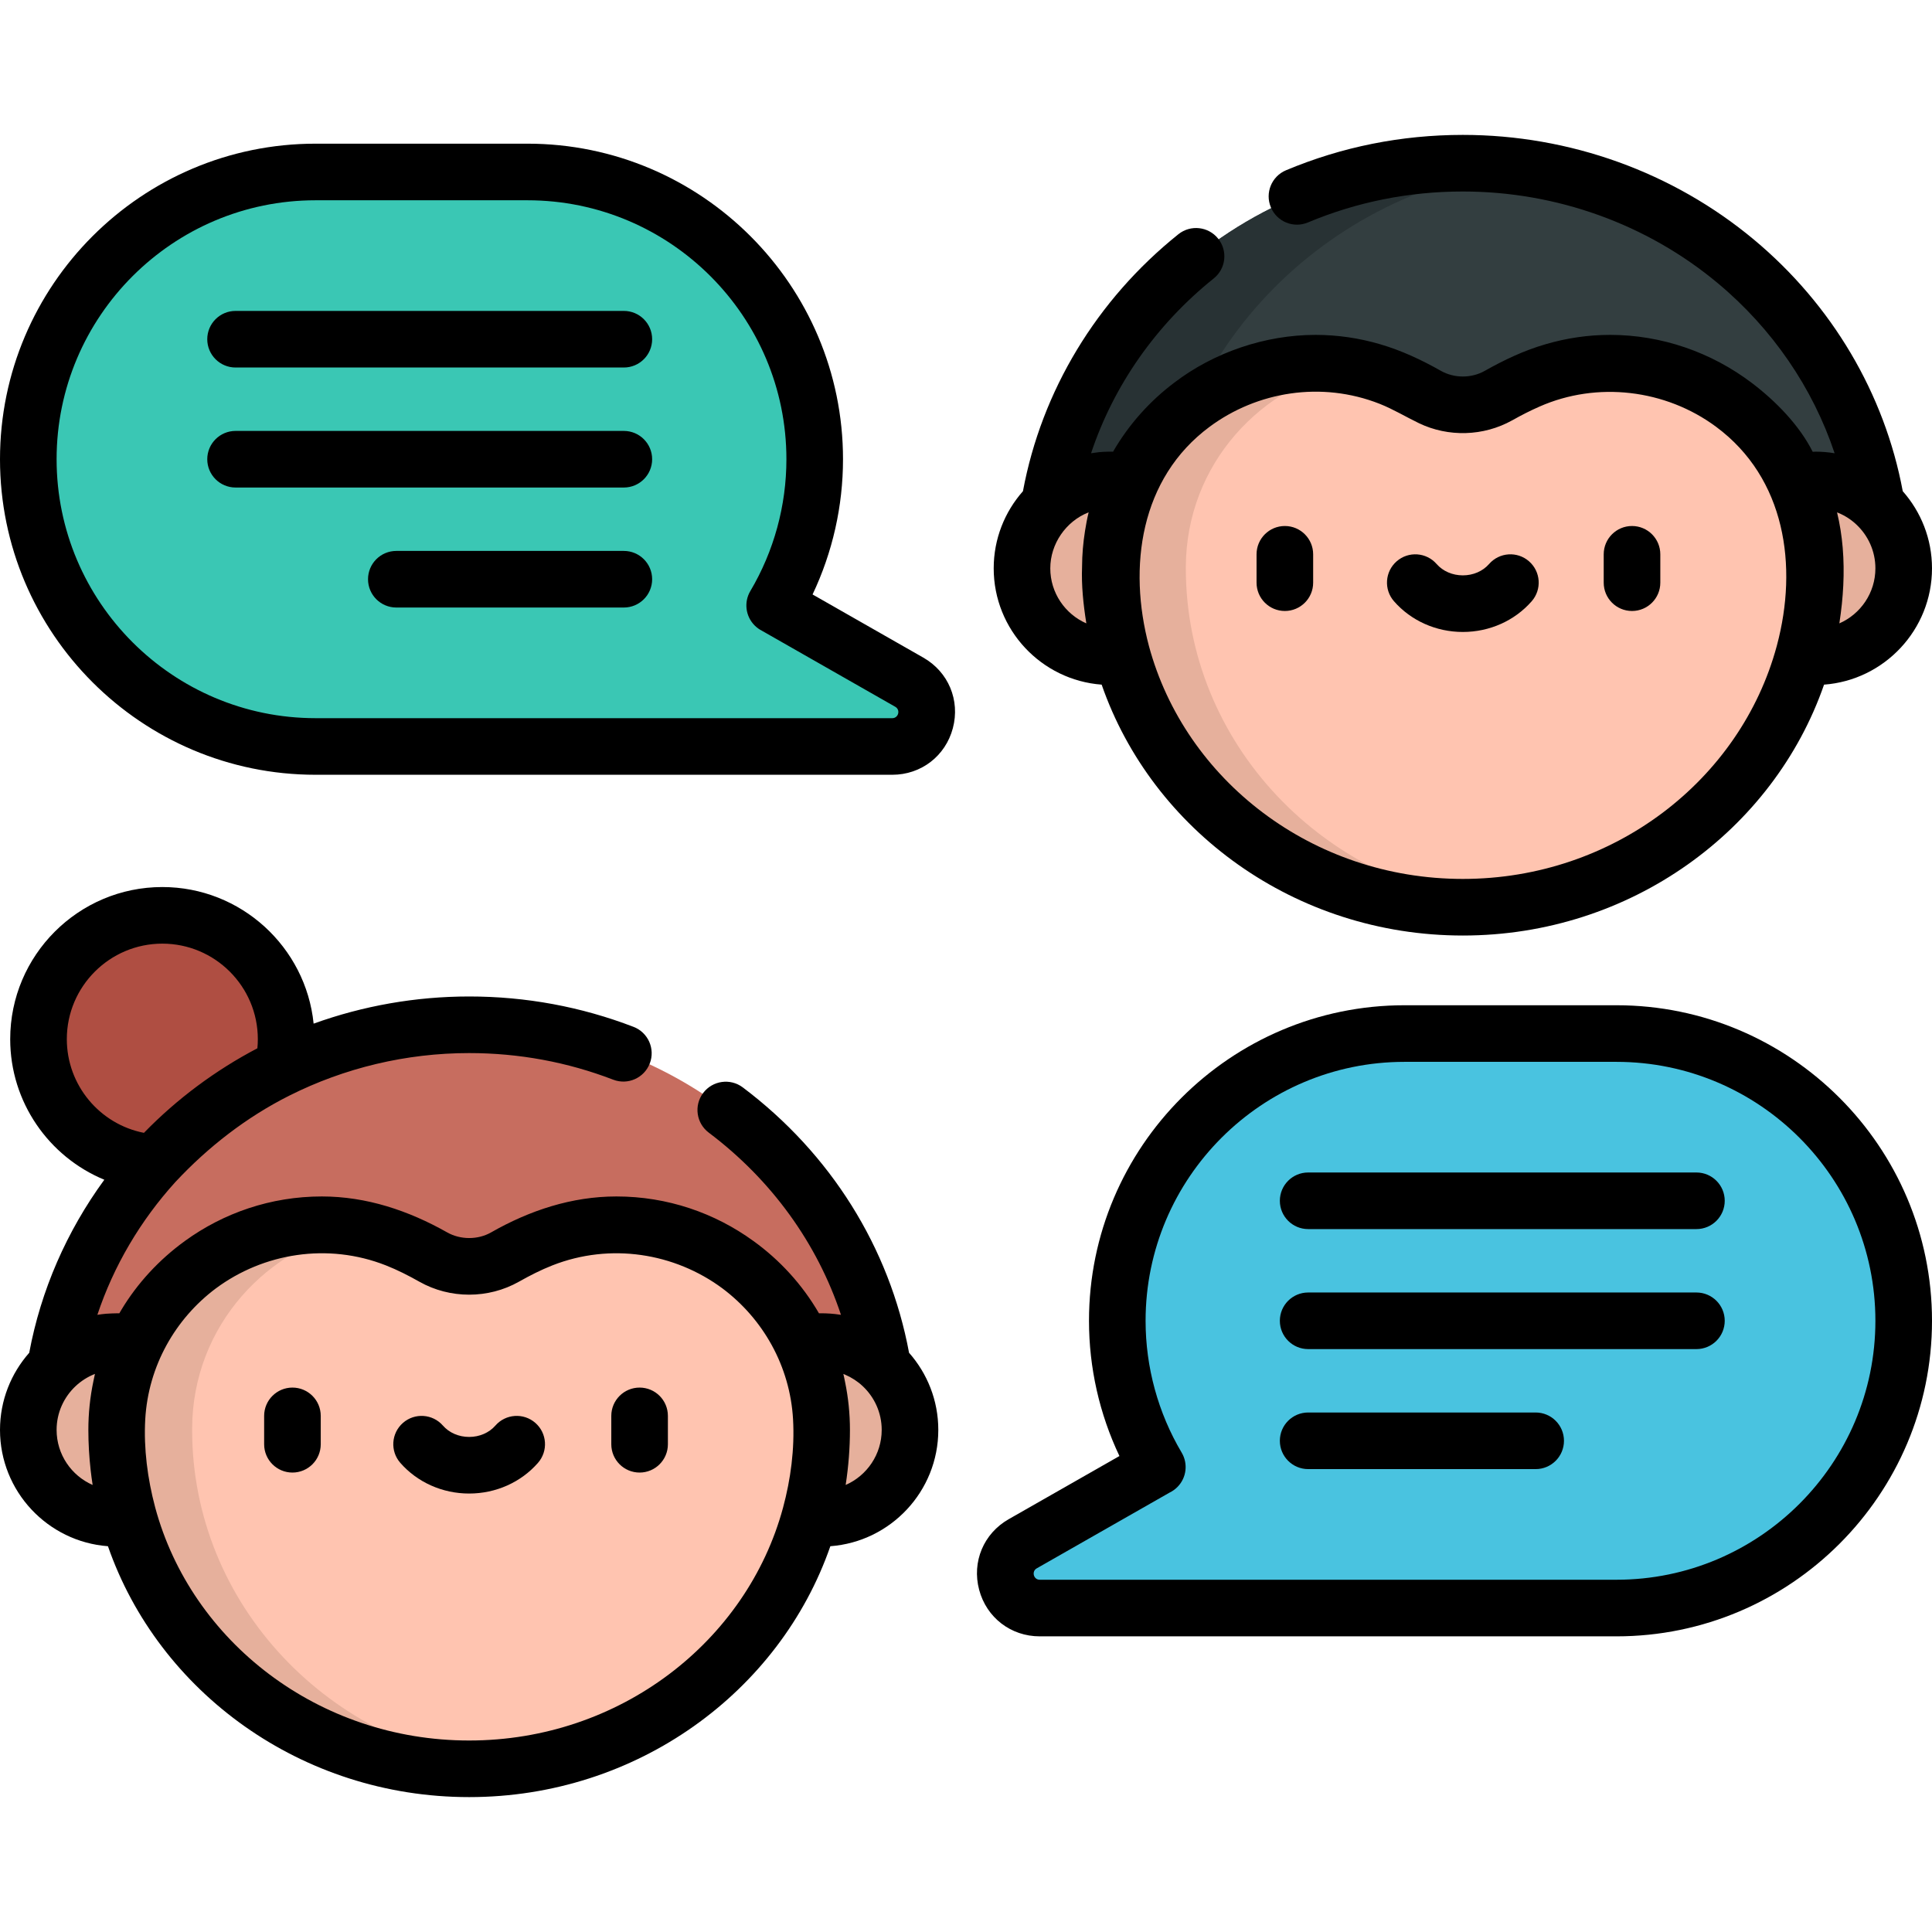 <?xml version="1.0" encoding="iso-8859-1"?>
<!-- Generator: Adobe Illustrator 19.0.0, SVG Export Plug-In . SVG Version: 6.00 Build 0)  -->
<svg version="1.1" id="Capa_1" xmlns="http://www.w3.org/2000/svg" xmlns:xlink="http://www.w3.org/1999/xlink" x="0px" y="0px"
	 viewBox="0 0 512 512" style="enable-background:new 0 0 512 512;" xml:space="preserve">
<circle style="fill:#AF4E42;" cx="43.02" cy="275.38" r="32.809"/>
<path style="fill:#C76D5F;" d="M235.299,378.941c0-59.201-49.78-107.365-110.968-107.365S13.363,319.741,13.363,378.941H235.299z"/>
<circle style="fill:#E6B09C;" cx="217.74" cy="378.94" r="23.418"/>
<path style="fill:#FFC4B0;" d="M217.743,378.516c-0.189-39.125-41.005-65.239-76.638-49.081c-2.692,1.221-5.131,2.489-7.263,3.695
	c-5.906,3.34-13.115,3.34-19.021,0c-2.133-1.206-4.572-2.474-7.264-3.695c-35.633-16.158-76.449,9.955-76.638,49.081
	c-0.001,0.142-0.001,0.284-0.001,0.426c0,49.601,41.822,89.81,93.413,89.81s93.413-40.209,93.413-89.81
	C217.744,378.799,217.743,378.658,217.743,378.516z"/>
<path style="fill:#E6B09C;" d="M50.917,378.941c0-0.142,0-0.284,0.001-0.426c0.132-27.372,20.15-48.371,44.365-52.987
	c-24.538-4.698-49.05,8.489-59.325,30.445c-1.455-0.296-3.121-0.449-5.041-0.449c-12.933,0-23.417,10.484-23.417,23.417
	c0,12.934,10.484,23.418,23.417,23.418c1.126,0,2.163-0.114,3.125-0.319c10.603,38.407,47.005,66.712,90.288,66.712
	c3.379,0,6.714-0.177,10-0.513C87.443,463.44,50.917,425.293,50.917,378.941z"/>
<path style="fill:#333E40;" d="M276.701,150.615c0-59.201,49.78-107.365,110.968-107.365s110.968,48.164,110.968,107.365H276.701z"
	/>
<path style="fill:#283234;" d="M402.669,44.234c-4.907-0.645-9.913-0.985-15-0.985c-61.188,0-110.968,48.164-110.968,107.365h30
	C306.701,96.335,348.55,51.34,402.669,44.234z"/>
<circle style="fill:#E6B09C;" cx="481.08" cy="150.611" r="23.418"/>
<path style="fill:#FFC4B0;" d="M294.257,150.189c0.189-39.125,41.005-65.239,76.638-49.081c2.692,1.221,5.131,2.489,7.263,3.695
	c5.906,3.34,13.115,3.34,19.021,0c2.133-1.206,4.572-2.474,7.264-3.695c35.633-16.158,76.449,9.955,76.638,49.081
	c0.001,0.142,0.001,0.284,0.001,0.426c0,49.601-41.822,89.81-93.413,89.81s-93.413-40.209-93.413-89.81
	C294.256,150.473,294.256,150.331,294.257,150.189z"/>
<path style="fill:#E6B09C;" d="M314.256,150.615c0-0.142,0-0.284,0.001-0.426c0.132-27.372,20.15-48.371,44.365-52.988
	c-24.607-4.711-49.186,8.563-59.41,30.628c-1.46-0.409-3.1-0.632-4.955-0.632c-12.933,0-23.418,10.484-23.418,23.417
	s10.484,23.417,23.418,23.417c1.126,0,2.171-0.084,3.148-0.237c10.632,38.365,47.012,66.63,90.265,66.63
	c3.379,0,6.714-0.177,10-0.513C350.781,235.114,314.256,196.967,314.256,150.615z"/>
<path style="fill:#49C3E0;" d="M428.376,273.901h-56.159c-42.042,0-76.124,34.082-76.124,76.124l0,0
	c0,14.16,3.879,27.409,10.613,38.765l-0.017-0.01l-35.665,20.339c-8.122,4.632-4.835,17.03,4.515,17.03h152.838
	c42.042,0,76.124-34.082,76.124-76.124l0,0C504.5,307.983,470.418,273.901,428.376,273.901z"/>
<path style="fill:#3AC7B4;" d="M83.624,45.575h56.159c42.042,0,76.124,34.082,76.124,76.124l0,0c0,14.16-3.879,27.409-10.613,38.765
	l0.017-0.01l35.665,20.339c8.122,4.632,4.835,17.03-4.515,17.03H83.624c-42.042,0-76.124-34.082-76.124-76.124l0,0
	C7.5,79.656,41.582,45.575,83.624,45.575z"/>
<path d="M259.479,421.293c1.959,7.39,8.413,12.356,16.059,12.356h152.838c46.11,0,83.624-37.514,83.624-83.624
	s-37.513-83.624-83.624-83.624h-56.159c-46.11,0-83.624,37.514-83.624,83.624c0,12.434,2.772,24.684,8.068,35.84l-29.353,16.739
	C260.666,406.391,257.521,413.901,259.479,421.293z M274.739,415.634l35.227-20.09c0.767-0.37,1.48-0.875,2.101-1.511
	c2.375-2.428,2.822-6.148,1.09-9.069c-6.257-10.552-9.564-22.634-9.564-34.939c0-37.839,30.785-68.624,68.624-68.624h56.159
	c37.839,0,68.624,30.785,68.624,68.624c0,37.84-30.784,68.624-68.624,68.624c0,0-152.517,0-152.837,0
	C273.886,418.649,273.328,416.438,274.739,415.634z"/>
<path d="M346.674,325.722h102.898c4.142,0,7.5-3.357,7.5-7.5c0-4.142-3.358-7.5-7.5-7.5H346.674c-4.142,0-7.5,3.358-7.5,7.5
	C339.174,322.365,342.532,325.722,346.674,325.722z"/>
<path d="M346.674,357.525h102.898c4.142,0,7.5-3.357,7.5-7.5c0-4.142-3.358-7.5-7.5-7.5H346.674c-4.142,0-7.5,3.358-7.5,7.5
	S342.532,357.525,346.674,357.525z"/>
<path d="M346.674,389.327h60.295c4.142,0,7.5-3.358,7.5-7.5s-3.358-7.5-7.5-7.5h-60.295c-4.142,0-7.5,3.358-7.5,7.5
	S342.532,389.327,346.674,389.327z"/>
<path d="M83.624,205.322h152.837c7.646,0,14.1-4.965,16.059-12.355c1.959-7.391-1.187-14.901-7.829-18.689l-29.353-16.739
	c5.296-11.156,8.068-23.406,8.068-35.839c0-46.11-37.514-83.624-83.624-83.624H83.624C37.513,38.075,0,75.589,0,121.699
	S37.513,205.322,83.624,205.322z M83.624,53.075h56.159c37.84,0,68.624,30.785,68.624,68.624c0,12.306-3.307,24.388-9.564,34.939
	c-1.737,2.929-1.274,6.656,1.116,9.083c0.576,0.586,1.231,1.06,1.935,1.418c0,0,34.85,19.874,35.362,20.166
	c1.44,0.821,0.846,3.018-0.794,3.018H83.624C45.784,190.322,15,159.538,15,121.699S45.784,53.075,83.624,53.075z"/>
<path d="M62.427,97.395h102.898c4.142,0,7.5-3.358,7.5-7.5s-3.358-7.5-7.5-7.5H62.427c-4.142,0-7.5,3.358-7.5,7.5
	S58.285,97.395,62.427,97.395z"/>
<path d="M62.427,129.199h102.898c4.142,0,7.5-3.358,7.5-7.5s-3.358-7.5-7.5-7.5H62.427c-4.142,0-7.5,3.358-7.5,7.5
	S58.285,129.199,62.427,129.199z"/>
<path d="M165.325,146.001H105.03c-4.142,0-7.5,3.358-7.5,7.5c0,4.143,3.358,7.5,7.5,7.5h60.295c4.142,0,7.5-3.357,7.5-7.5
	C172.825,149.359,169.467,146.001,165.325,146.001z"/>
<path d="M432.5,139.396c-4.142,0-7.5,3.358-7.5,7.5v7.521c0,4.142,3.358,7.5,7.5,7.5s7.5-3.358,7.5-7.5v-7.521
	C440,142.755,436.642,139.396,432.5,139.396z"/>
<path d="M340.5,139.396c-4.143,0-7.5,3.358-7.5,7.5v7.521c0,4.142,3.357,7.5,7.5,7.5c4.142,0,7.5-3.358,7.5-7.5v-7.521
	C348,142.755,344.641,139.396,340.5,139.396z"/>
<path d="M405.208,148.754c-3.12-2.727-7.857-2.408-10.583,0.711c-1.673,1.914-4.209,3.012-6.956,3.012s-5.282-1.098-6.956-3.012
	c-2.726-3.119-7.464-3.437-10.583-0.711c-3.119,2.726-3.437,7.464-0.711,10.583c4.521,5.173,11.173,8.14,18.249,8.14
	s13.728-2.967,18.249-8.14C408.645,156.217,408.326,151.48,405.208,148.754z"/>
<path d="M504.249,130.173c-4.808-25.814-18.745-49.412-39.427-66.66c-21.469-17.904-48.87-27.764-77.153-27.764
	c-16.257,0-32.022,3.153-46.86,9.372c-3.82,1.601-5.619,5.996-4.018,9.816c1.601,3.82,5.996,5.619,9.816,4.018
	c12.991-5.445,26.807-8.206,41.062-8.206c24.779,0,48.768,8.624,67.546,24.284c14.503,12.094,25.191,27.749,30.977,45.085
	c-1.683-0.285-3.403-0.421-5.11-0.421c-0.073,0-0.69,0.056-0.714,0.008c-3.5-6.998-9.797-13.412-16.03-18.153
	C453.53,93.333,440.3,88.747,426.7,88.747c-5.798,0-11.503,0.839-17.054,2.464c-0.022,0.006-0.044,0.014-0.066,0.02
	c-5.643,1.631-10.991,4.158-16.092,7.043c-3.547,2.006-8.089,2.006-11.637,0c-5.097-2.884-10.473-5.41-16.107-7.047
	c-0.015-0.004-0.031-0.01-0.046-0.014c-5.552-1.626-11.259-2.465-17.059-2.465c-13.337,0-26.899,4.6-37.504,12.704
	c-6.412,4.847-11.958,10.98-16.164,18.254c-1.665-0.037-3.37,0.023-5.013,0.297c-0.272,0.038-0.546,0.071-0.817,0.116
	c5.983-17.962,17.21-34.063,32.519-46.339c3.231-2.591,3.75-7.312,1.159-10.543c-2.591-3.231-7.312-3.75-10.543-1.159
	c-21.675,17.382-36.234,41.491-41.185,68.095c-4.818,5.454-7.751,12.61-7.751,20.442c0,16.271,12.636,29.636,28.609,30.822
	c13.4,38.596,51.245,66.488,95.722,66.488s82.322-27.892,95.722-66.488C499.364,180.251,512,166.885,512,150.615
	C512,142.783,509.067,135.627,504.249,130.173z M287.889,165.202c-5.617-2.461-9.551-8.074-9.551-14.588
	c0-6.451,4.104-12.443,10.096-14.813c0.022-0.008,0.045-0.015,0.067-0.023c-0.396,1.624-0.701,3.271-0.962,4.928
	c-0.492,3.113-0.77,6.278-0.781,9.431c0,0,0,0.047,0,0.059c-0.196,4.94,0.338,9.962,1.108,14.838
	C287.874,165.09,287.88,165.146,287.889,165.202z M387.669,232.924c-39.941,0-73.603-26.249-83.181-61.687
	c-5.587-20.952-2.357-44.463,16.049-58.121c12.644-9.382,29.664-12.163,45.061-6.108c3.616,1.429,6.924,3.448,10.418,5.133
	c7.809,3.765,17.142,3.487,24.713-0.736c0.047-0.026,0.096-0.048,0.143-0.075c2.308-1.305,4.675-2.506,7.102-3.576
	c15.273-6.747,33.407-4.583,46.801,5.342c18.407,13.639,21.739,36.916,16.138,57.899c-0.021,0.081-0.041,0.162-0.063,0.242
	C461.271,206.676,427.61,232.924,387.669,232.924z M487.449,165.202c0.009-0.056,0.014-0.113,0.023-0.168
	c1.007-6.56,1.421-13.265,0.863-19.887c-0.262-3.107-0.748-6.292-1.496-9.359c0.112,0.044,0.225,0.086,0.336,0.132
	c1.742,0.718,3.37,1.762,4.745,3.053c3.122,2.908,5.08,7.049,5.08,11.642C497,157.129,493.066,162.742,487.449,165.202z"/>
<path d="M77.5,367.723c-4.143,0-7.5,3.358-7.5,7.5v7.521c0,4.142,3.357,7.5,7.5,7.5c4.142,0,7.5-3.358,7.5-7.5v-7.521
	C85,371.081,81.641,367.723,77.5,367.723z"/>
<path d="M169.5,367.723c-4.142,0-7.5,3.358-7.5,7.5v7.521c0,4.142,3.358,7.5,7.5,7.5s7.5-3.358,7.5-7.5v-7.521
	C177,371.081,173.642,367.723,169.5,367.723z"/>
<path d="M141.869,377.08c-3.12-2.727-7.857-2.408-10.583,0.71c-1.673,1.914-4.208,3.012-6.956,3.012
	c-2.747,0-5.282-1.098-6.956-3.012c-2.725-3.118-7.463-3.437-10.583-0.71c-3.119,2.726-3.437,7.464-0.711,10.583
	c4.521,5.173,11.173,8.14,18.249,8.14s13.728-2.967,18.249-8.14C145.306,384.544,144.987,379.806,141.869,377.08z"/>
<path d="M28.608,409.763c13.4,38.596,51.245,66.488,95.722,66.488s82.322-27.892,95.722-66.488
	c15.973-1.186,28.609-14.552,28.609-30.822c0-7.833-2.934-14.99-7.752-20.444c-5.183-27.884-20.761-52.786-44.061-70.325
	c-3.31-2.491-8.012-1.827-10.503,1.481c-2.491,3.31-1.827,8.012,1.482,10.503c16.632,12.52,28.743,29.316,35.042,48.29
	c-0.084-0.014-0.169-0.022-0.254-0.036c-1.714-0.271-3.452-0.379-5.186-0.379c-0.134,0.001-0.267-0.003-0.4,0
	c-4.35-7.523-10.338-14.097-17.391-19.17c-10.208-7.403-22.747-11.787-36.278-11.787c-11.825,0-23.016,3.707-33.212,9.526
	c-3.508,2.002-8.12,1.988-11.637,0c-10.227-5.78-21.373-9.526-33.212-9.526c-13.542,0-26.09,4.391-36.303,11.805
	c-6.78,4.921-12.572,11.138-16.881,18.33c-0.164,0.273-0.325,0.547-0.484,0.823c-0.135-0.003-0.269,0.001-0.403,0
	c-0.516-0.005-2.568,0.076-3.079,0.122c-0.783,0.07-1.567,0.16-2.342,0.291c4.322-12.951,11.382-24.962,20.723-35.253
	c0.007-0.008,0.015-0.014,0.022-0.021c8.639-9.25,18.797-17.124,30.119-22.815c14.628-7.347,30.96-11.278,47.658-11.278
	c13.173,0,26.019,2.373,38.181,7.052c3.866,1.487,8.206-0.441,9.693-4.307s-0.441-8.206-4.307-9.693
	c-13.887-5.343-28.545-8.052-43.567-8.052c-14.171,0-28.12,2.476-41.212,7.198c-2.065-20.304-19.262-36.2-40.102-36.2
	c-22.227,0-40.309,18.083-40.309,40.309c0,16.709,10.258,31.191,24.942,37.261c-9.972,13.646-16.815,29.294-19.9,45.856
	C2.933,363.953,0,371.109,0,378.941C0,395.212,12.636,408.577,28.608,409.763z M38.142,300.217
	c-11.693-2.28-20.434-12.61-20.434-24.834c0-13.956,11.354-25.309,25.309-25.309c13.956,0,25.31,11.354,25.31,25.309
	c0,0.806-0.04,1.616-0.119,2.425c-11.096,5.814-21.271,13.377-30.009,22.354C38.18,300.18,38.16,300.198,38.142,300.217z
	 M24.55,393.529c-5.616-2.461-9.55-8.074-9.55-14.588c0-4.575,1.943-8.701,5.043-11.607c1.461-1.369,3.192-2.468,5.053-3.207
	c0.022-0.008,0.044-0.014,0.066-0.023c-0.152,0.622-0.268,1.253-0.4,1.88c-0.896,4.257-1.346,8.606-1.346,12.956
	c0,3.562,0.213,7.127,0.609,10.667c0.14,1.253,0.31,2.503,0.5,3.75C24.535,393.414,24.541,393.472,24.55,393.529z M124.33,461.251
	c-39.942,0-73.604-26.251-83.182-61.69c-0.021-0.077-0.04-0.154-0.06-0.231c-1.974-7.426-3.032-15.45-2.596-23.193
	c0.8-14.159,7.984-26.66,18.71-34.696c12.642-9.379,29.656-12.159,45.05-6.107c3.061,1.203,6.013,2.707,8.875,4.325
	c8.117,4.59,18.288,4.59,26.404,0c2.863-1.618,5.808-3.118,8.871-4.324c15.384-6.048,32.386-3.277,45.026,6.085
	c10.745,8.04,17.942,20.56,18.74,34.747c0.439,7.814-0.619,15.856-2.657,23.395C197.935,435,164.273,461.251,124.33,461.251z
	 M224.111,393.529c0.009-0.058,0.015-0.115,0.023-0.173c0.727-4.766,1.109-9.594,1.109-14.416c0-4.27-0.432-8.539-1.295-12.721
	c-0.146-0.706-0.279-1.415-0.45-2.115c0.022,0.009,0.36,0.15,0.506,0.214c1.698,0.736,3.263,1.75,4.613,3.016
	c3.1,2.906,5.044,7.032,5.044,11.607C233.661,385.455,229.727,391.068,224.111,393.529z"/>
<g>
</g>
<g>
</g>
<g>
</g>
<g>
</g>
<g>
</g>
<g>
</g>
<g>
</g>
<g>
</g>
<g>
</g>
<g>
</g>
<g>
</g>
<g>
</g>
<g>
</g>
<g>
</g>
<g>
</g>
</svg>

